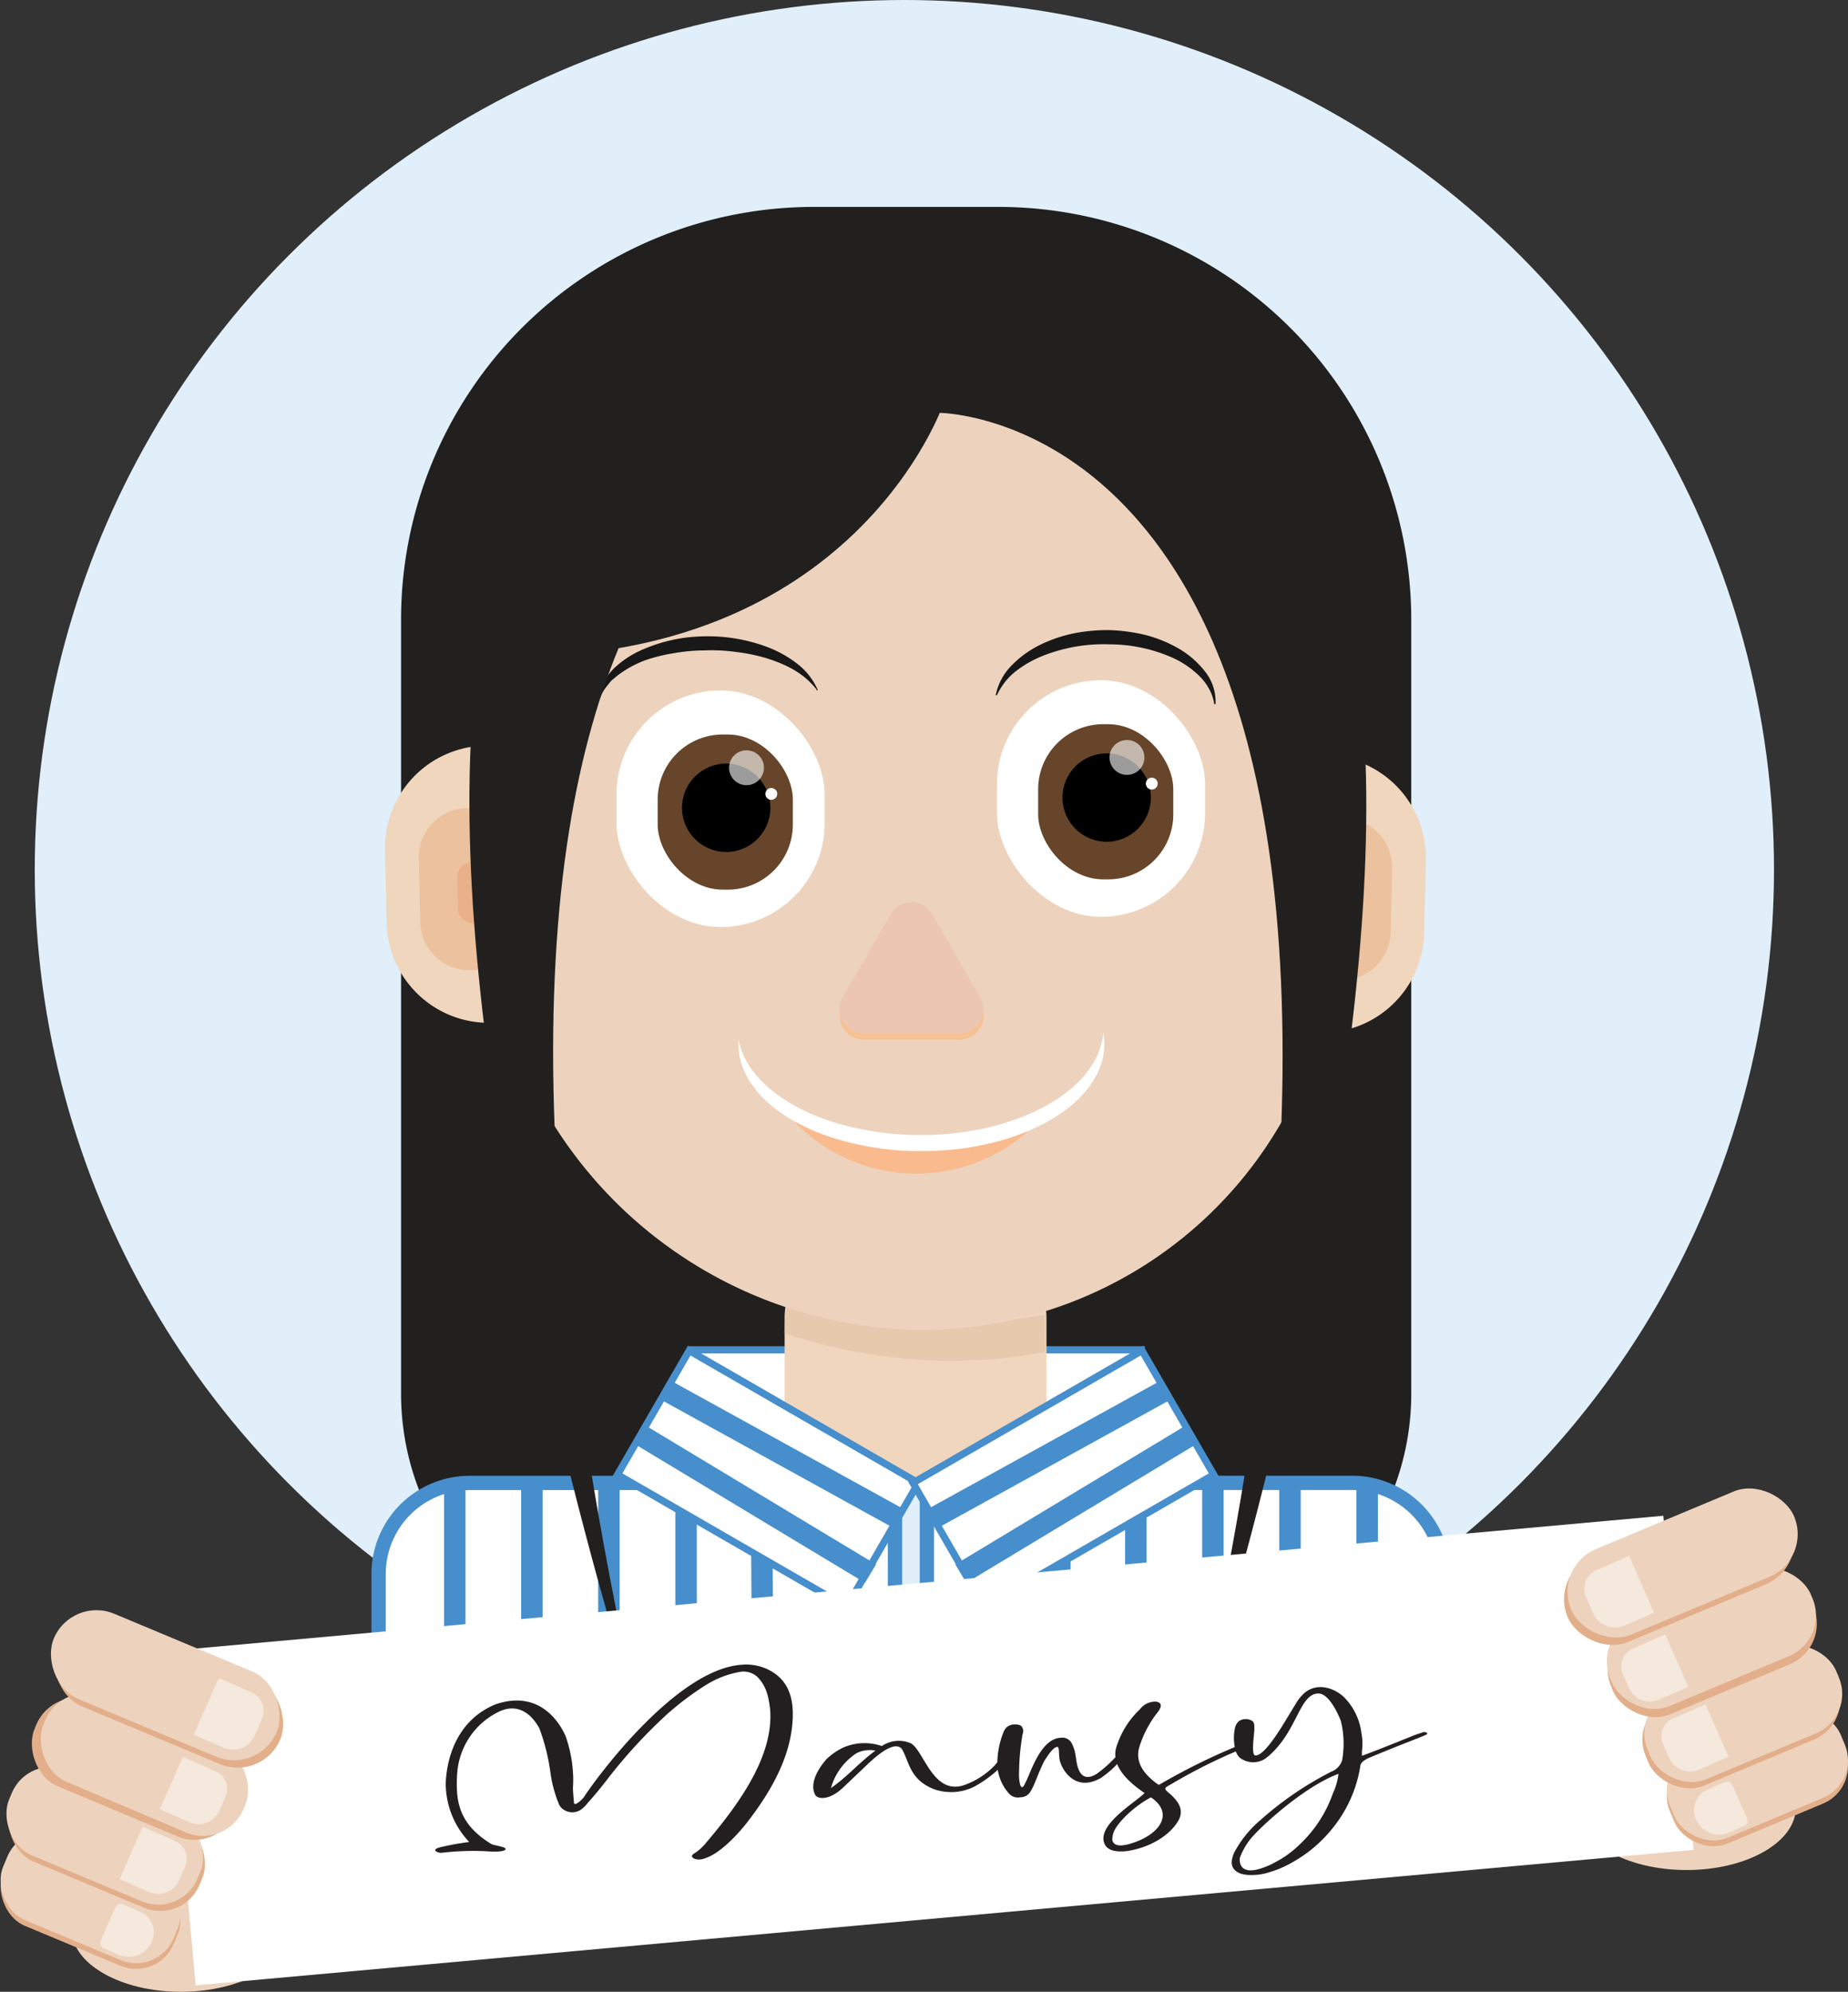 <svg xmlns="http://www.w3.org/2000/svg" viewBox="0 0 258.45 278.58"><rect x="0" y="0" width="258.45" height="278.58" fill="#333333" stroke="none"/><defs><style>.cls-1{fill:#e0eff9;}.cls-2,.cls-5{fill:#21201f;}.cls-12,.cls-14,.cls-20,.cls-3,.cls-6{fill:#fff;}.cls-3,.cls-4,.cls-5,.cls-6{stroke:#478ecc;stroke-miterlimit:10;}.cls-3{stroke-width:2px;}.cls-4{fill:none;}.cls-4,.cls-5{stroke-width:3px;}.cls-7{fill:#efd6bd;}.cls-8{fill:#ecc19d;}.cls-9{fill:#e8b189;}.cls-10{fill:#dbb191;opacity:0.34;}.cls-11{fill:#edd3bd;}.cls-13{fill:#66452a;}.cls-14{opacity:0.61;}.cls-15{fill:#181818;}.cls-16{fill:#f6c193;}.cls-17{fill:#edc6b1;}.cls-18{fill:#f9ba8e;}.cls-19{fill:#e2af8a;}.cls-20{opacity:0.47;}.cls-21{fill:#231f20;}</style></defs><title>Asset 1</title><g id="Layer_2" data-name="Layer 2"><g id="Avatar"><circle class="cls-1" cx="126.48" cy="121.62" r="121.62"/><path class="cls-2" d="M197.37,86.68V194.91a37.34,37.34,0,0,1-2.64,13.81h-136a37.34,37.34,0,0,1-2.64-13.81V86.68A57.73,57.73,0,0,1,113.8,28.94h25.83A57.75,57.75,0,0,1,197.37,86.68Z"/><g id="clothes"><path class="cls-3" d="M129.63,207.4h59.48a12.74,12.74,0,0,1,12.74,12.74v22.37a0,0,0,0,1,0,0H129.63a0,0,0,0,1,0,0V207.4A0,0,0,0,1,129.63,207.4Z"/><line class="cls-4" x1="137.94" y1="211.28" x2="137.73" y2="242.52"/><line class="cls-4" x1="148.28" y1="211.24" x2="148.07" y2="242.48"/><line class="cls-4" x1="158.85" y1="208.23" x2="158.85" y2="242.48"/><line class="cls-5" x1="169.63" y1="242.48" x2="169.63" y2="207.67"/><line class="cls-4" x1="180.41" y1="207.78" x2="180.41" y2="242.48"/><line class="cls-4" x1="191.2" y1="207.78" x2="191.2" y2="242.48"/><path class="cls-3" d="M52.95,207.4h72.22a0,0,0,0,1,0,0v22.37a12.74,12.74,0,0,1-12.74,12.74H52.95a0,0,0,0,1,0,0V207.4a0,0,0,0,1,0,0Z" transform="translate(178.12 449.92) rotate(-180)"/><line class="cls-4" x1="116.85" y1="211.28" x2="117.07" y2="242.52"/><line class="cls-4" x1="106.51" y1="211.24" x2="106.73" y2="242.48"/><line class="cls-4" x1="95.95" y1="208.23" x2="95.95" y2="242.48"/><line class="cls-4" x1="85.16" y1="207.67" x2="85.16" y2="242.48"/><line class="cls-4" x1="74.38" y1="207.78" x2="74.38" y2="242.48"/><line class="cls-4" x1="63.6" y1="207.78" x2="63.6" y2="242.48"/><rect class="cls-6" x="96.72" y="188.79" width="62.89" height="18.89"/></g><ellipse class="cls-2" cx="125.53" cy="77.31" rx="61.28" ry="47.17"/><g id="Ears"><path class="cls-7" d="M174.1,105.66H185a14.3,14.3,0,0,1,14.3,14.3v10.18a14.3,14.3,0,0,1-14.3,14.3H174.1a3.4,3.4,0,0,1-3.4-3.4v-32a3.4,3.4,0,0,1,3.4-3.4Z" transform="translate(2.79 -4.03) rotate(1.26)"/><path class="cls-8" d="M187.26,114.49h.48a6.85,6.85,0,0,1,6.85,6.85v8.93a6.85,6.85,0,0,1-6.85,6.85h-.48a2.28,2.28,0,0,1-2.28-2.28V116.77a2.28,2.28,0,0,1,2.28-2.28Z" transform="translate(2.81 -4.14) rotate(1.26)"/><path class="cls-9" d="M187.11,121.94h2.14a0,0,0,0,1,0,0v8.56a0,0,0,0,1,0,0h-2.14a2.14,2.14,0,0,1-2.14-2.14v-4.28a2.14,2.14,0,0,1,2.14-2.14Z" transform="matrix(-1, -0.02, 0.02, -1, 371.4, 256.52)"/><path class="cls-7" d="M57.37,104.29h10.9a14.3,14.3,0,0,1,14.3,14.3v10.18a14.3,14.3,0,0,1-14.3,14.3H57.37a3.4,3.4,0,0,1-3.4-3.4v-32A3.4,3.4,0,0,1,57.37,104.29Z" transform="translate(139.23 245.82) rotate(178.74)"/><path class="cls-8" d="M61,113.12h.48A6.85,6.85,0,0,1,68.28,120v8.93a6.85,6.85,0,0,1-6.85,6.85H61a2.28,2.28,0,0,1-2.28-2.28V115.4A2.28,2.28,0,0,1,61,113.12Z" transform="translate(129.68 247.43) rotate(178.74)"/><path class="cls-9" d="M66.15,120.57h2.14a0,0,0,0,1,0,0v8.56a0,0,0,0,1,0,0H66.15A2.14,2.14,0,0,1,64,127v-4.28A2.14,2.14,0,0,1,66.15,120.57Z" transform="translate(-2.73 1.48) rotate(-1.26)"/></g><g id="neck"><path class="cls-7" d="M146.35,184.39v12.49c0,6.4-5.81,11.63-12.92,11.63H122.66c-7.11,0-12.93-5.23-12.93-11.63V184.39a10.57,10.57,0,0,1,.39-2.87c1.43-5,6.52-8.77,12.54-8.77h10.77c5.86,0,10.84,3.56,12.4,8.39A10.06,10.06,0,0,1,146.35,184.39Z"/><path class="cls-10" d="M146.1,183.87a69.86,69.86,0,0,1-18.47.85,74.39,74.39,0,0,1-17.14-3.51,10.24,10.24,0,0,0-.64,2.82l-.21,2.41a74.87,74.87,0,0,0,17.53,3.64,70,70,0,0,0,19-1Z"/></g><path class="cls-11" d="M129.18,186h0a61.31,61.31,0,0,1-61.13-61.13V98.46A40.87,40.87,0,0,1,108.8,57.71h37.36a40.88,40.88,0,0,1,40.76,40.75v29.78A57.9,57.9,0,0,1,129.18,186Z"/><g id="eyes"><g id="eye"><rect class="cls-12" x="86.22" y="96.57" width="29.11" height="33.09" rx="14.55"/><rect class="cls-13" x="91.98" y="102.73" width="18.9" height="21.7" rx="9.1"/><circle cx="101.56" cy="112.98" r="6.18"/><circle class="cls-14" cx="104.4" cy="107.38" r="2.44"/><circle class="cls-12" cx="107.87" cy="111.04" r="0.83"/><path class="cls-15" d="M114.2,96.45C112.32,94,109.65,92.82,107,92a26.76,26.76,0,0,0-4.17-.83,24.28,24.28,0,0,0-4.26-.2,24.79,24.79,0,0,0-4.22.37,23.6,23.6,0,0,0-4.09,1,14.75,14.75,0,0,0-3.7,2c-.3.19-.53.44-.82.66s-.5.5-.71.78a6.45,6.45,0,0,0-1.14,1.9v0a.1.1,0,0,1-.13,0,.1.1,0,0,1-.06-.1,6.16,6.16,0,0,1,.74-2.2,8,8,0,0,1,1.38-1.85A13.27,13.27,0,0,1,89.54,91a22.24,22.24,0,0,1,8.94-2,23.6,23.6,0,0,1,9,1.56,16.41,16.41,0,0,1,4,2.26,9.38,9.38,0,0,1,2.85,3.6.1.1,0,0,1,0,.13.11.11,0,0,1-.12,0Z"/></g><g id="eye-2" data-name="eye"><rect class="cls-12" x="139.43" y="95.14" width="29.11" height="33.09" rx="14.55"/><rect class="cls-13" x="145.19" y="101.29" width="18.9" height="21.7" rx="9.1"/><circle cx="154.77" cy="111.55" r="6.18"/><circle class="cls-14" cx="157.61" cy="105.94" r="2.44"/><circle class="cls-12" cx="161.08" cy="109.6" r="0.83"/><path class="cls-15" d="M139.27,97.15a8.3,8.3,0,0,1,2.36-4.23,14.45,14.45,0,0,1,4-2.81,19.94,19.94,0,0,1,4.66-1.55,24.27,24.27,0,0,1,4.88-.43,24.9,24.9,0,0,1,4.86.64,18.38,18.38,0,0,1,4.6,1.82,12.78,12.78,0,0,1,3.81,3.22A6.79,6.79,0,0,1,170,98.42v0a.1.1,0,0,1-.11.08.1.1,0,0,1-.09-.08,5.83,5.83,0,0,0-.73-2.11,7.47,7.47,0,0,0-1.37-1.79A13,13,0,0,0,164,92a21.85,21.85,0,0,0-8.83-1.88,23.16,23.16,0,0,0-8.92,1.45,15.8,15.8,0,0,0-4,2.17,9.08,9.08,0,0,0-2.82,3.48.1.1,0,0,1-.13,0,.11.11,0,0,1-.06-.11Z"/></g></g><g id="nose"><path class="cls-16" d="M130.4,128.75l6.74,11.66a3.36,3.36,0,0,1-2.91,5H120.76a3.35,3.35,0,0,1-2.9-5l6.73-11.66A3.35,3.35,0,0,1,130.4,128.75Z"/><path class="cls-17" d="M130.37,127.85l6.73,11.66a3.35,3.35,0,0,1-2.9,5H120.73a3.35,3.35,0,0,1-2.9-5l6.73-11.66A3.35,3.35,0,0,1,130.37,127.85Z"/></g><g id="lips"><path class="cls-18" d="M110.64,156.37a23.87,23.87,0,0,0,2.69,2.54,23.58,23.58,0,0,0,29.26.3,22.68,22.68,0,0,0,2.86-2.6c-1.92.43-4,.76-6.08,1a23.24,23.24,0,0,1-7.62,2.6,21.52,21.52,0,0,1-3.71.3,23.55,23.55,0,0,1-4.15-.37,22.93,22.93,0,0,1-7.52-2.75Z"/><path class="cls-12" d="M154.45,146c0,6.16-6.31,11.43-15.35,13.76a40.53,40.53,0,0,1-8,1.18q-1.08.06-2.19.06c-1.24,0-2.45,0-3.64-.14a40.86,40.86,0,0,1-7.84-1.43C109,157,103.27,151.9,103.27,146c0-.21,0-.44,0-.65.87,4.75,5.5,8.83,12.09,11.2a34.37,34.37,0,0,0,4.25,1.2,40.73,40.73,0,0,0,9.09,1,42.69,42.69,0,0,0,8-.73,35.81,35.81,0,0,0,4.51-1.18c7.51-2.46,12.69-7.08,13.08-12.44A8,8,0,0,1,154.45,146Z"/></g><rect class="cls-6" x="88.9" y="196.81" width="37" height="20.04" transform="translate(117.8 -25.99) rotate(30)"/><line class="cls-4" x1="89.9" y1="200.9" x2="121.74" y2="220.09"/><line class="cls-4" x1="92.91" y1="194.32" x2="125.9" y2="212.51"/><rect class="cls-6" x="130.22" y="196.81" width="37" height="20.04" transform="translate(380.92 311.59) rotate(150)"/><line class="cls-4" x1="166.21" y1="200.9" x2="134.38" y2="220.09"/><line class="cls-4" x1="163.21" y1="194.32" x2="130.22" y2="212.51"/><path class="cls-2" d="M130.73,57.71s78.08-1.62,36.4,184.16C167.13,241.87,240.36,16.35,130.73,57.71Z"/><path class="cls-2" d="M131.92,56.51s-12.41,36.4-62.16,35.32c0,0,41.14-22.83,36.18-34.89"/><path class="cls-2" d="M109.77,55.23s-10.38,36.4-52,35.33c0,0,34.39-22.84,30.25-34.9"/><path class="cls-2" d="M126,57.17S47.93,55.55,89.6,241.33C89.6,241.33,16.37,15.81,126,57.17Z"/><ellipse class="cls-11" cx="235.87" cy="252.83" rx="15.28" ry="8.72"/><ellipse class="cls-11" cx="25.31" cy="269.86" rx="15.28" ry="8.72"/><rect class="cls-12" x="24.81" y="221.39" width="210.34" height="46.92" transform="translate(-21.52 12.7) rotate(-5.17)"/><g id="Left_Hand" data-name="Left Hand"><rect class="cls-19" x="232.85" y="242.61" width="25.86" height="12.94" rx="5.69" transform="translate(-77.06 114.09) rotate(-22.69)"/><rect class="cls-11" x="232.85" y="241.8" width="25.86" height="12.94" rx="5.69" transform="translate(-76.75 114.03) rotate(-22.69)"/><rect class="cls-19" x="229.24" y="234.07" width="28.58" height="12.94" rx="5.97" transform="translate(-73.94 112.57) rotate(-22.69)"/><rect class="cls-11" x="229.51" y="233.19" width="28.58" height="12.94" rx="5.97" transform="translate(-73.58 112.6) rotate(-22.69)"/><rect class="cls-19" x="224.26" y="223.82" width="30.41" height="12.94" rx="6.15" transform="translate(-70.3 110.2) rotate(-22.69)"/><rect class="cls-11" x="224.14" y="222.68" width="30.41" height="12.94" rx="6.15" transform="translate(-69.87 110.07) rotate(-22.69)"/><rect class="cls-19" x="217.93" y="213.17" width="33.8" height="12.94" rx="6.47" transform="translate(-66.55 107.59) rotate(-22.69)"/><rect class="cls-11" x="218.43" y="212.13" width="33.8" height="12.94" rx="6.47" transform="translate(-66.12 107.7) rotate(-22.69)"/><path class="cls-20" d="M224.92,218.8h5a0,0,0,0,1,0,0v8.67a0,0,0,0,1,0,0h-4.48a3.35,3.35,0,0,1-3.35-3.35v-2.49a2.83,2.83,0,0,1,2.83-2.83Z" transform="translate(-70.56 109.47) rotate(-23.66)"/><path class="cls-20" d="M229.84,229.8h5a0,0,0,0,1,0,0v8a0,0,0,0,1,0,0h-4.46a3.19,3.19,0,0,1-3.19-3.19V232.5a2.7,2.7,0,0,1,2.7-2.7Z" transform="translate(-74.43 112.36) rotate(-23.66)"/><path class="cls-20" d="M235.47,239.58h5a0,0,0,0,1,0,0v8a0,0,0,0,1,0,0H236a3.19,3.19,0,0,1-3.19-3.19v-2.14a2.7,2.7,0,0,1,2.7-2.7Z" transform="translate(-77.88 115.44) rotate(-23.66)"/><path class="cls-20" d="M240.14,249.94h2.59a.86.86,0,0,1,.86.86v5a.86.86,0,0,1-.86.86h-2.17a3.57,3.57,0,0,1-3.57-3.57v0a3.15,3.15,0,0,1,3.15-3.15Z" transform="translate(-81.46 117.74) rotate(-23.66)"/></g><g id="Left_Hand-2" data-name="Left Hand"><rect class="cls-19" x="-0.26" y="259.7" width="25.86" height="12.94" rx="5.69" transform="translate(-78.32 516.64) rotate(-157.31)"/><rect class="cls-11" x="-0.26" y="258.89" width="25.86" height="12.94" rx="5.69" transform="translate(-78.01 515.08) rotate(-157.31)"/><rect class="cls-19" x="0.63" y="251.17" width="28.58" height="12.94" rx="5.97" transform="translate(-70.7 501.09) rotate(-157.31)"/><rect class="cls-11" x="0.36" y="250.28" width="28.58" height="12.94" rx="5.97" transform="translate(-70.88 499.28) rotate(-157.31)"/><rect class="cls-19" x="3.78" y="240.91" width="30.41" height="12.94" rx="6.15" transform="translate(-58.93 482.95) rotate(-157.31)"/><rect class="cls-11" x="3.91" y="239.77" width="30.41" height="12.94" rx="6.15" transform="matrix(-0.92, -0.39, 0.39, -0.92, -58.25, 480.8)"/><rect class="cls-19" x="6.73" y="230.26" width="33.8" height="12.94" rx="6.47" transform="translate(-45.9 464.26) rotate(-157.31)"/><rect class="cls-11" x="6.22" y="229.23" width="33.8" height="12.94" rx="6.47" transform="translate(-46.48 462.08) rotate(-157.31)"/><path class="cls-20" d="M31.88,235.89h4.48a0,0,0,0,1,0,0v8.67a0,0,0,0,1,0,0h-5a2.83,2.83,0,0,1-2.83-2.83v-2.49A3.35,3.35,0,0,1,31.88,235.89Z" transform="translate(-34.25 473.28) rotate(-156.34)"/><path class="cls-20" d="M26.84,246.9h4.46a0,0,0,0,1,0,0v8a0,0,0,0,1,0,0h-5a2.7,2.7,0,0,1-2.7-2.7v-2.14A3.19,3.19,0,0,1,26.84,246.9Z" transform="translate(-48.05 491.76) rotate(-156.34)"/><path class="cls-20" d="M21.22,256.67h4.46a0,0,0,0,1,0,0v8a0,0,0,0,1,0,0h-5A2.7,2.7,0,0,1,18,262v-2.14a3.19,3.19,0,0,1,3.19-3.19Z" transform="translate(-62.75 508.22) rotate(-156.34)"/><path class="cls-20" d="M18.43,267h2.17a.86.86,0,0,1,.86.86v5a.86.86,0,0,1-.86.86H18a3.15,3.15,0,0,1-3.15-3.15v0A3.57,3.57,0,0,1,18.43,267Z" transform="translate(-73.73 525.34) rotate(-156.34)"/></g><path class="cls-21" d="M62.34,249.3c.16-3.4,1.53-8.65,6.9-10.9,6.22-2.18,9.1,2.6,9.89,4.5a18.62,18.62,0,0,1,1,5,14.42,14.42,0,0,1,0,2.08c0,.7.09,1.44.14,2.13s1.29-.59,1.38-.74c1.64-2.57,12.9-17.93,22.08-18.53a7.09,7.09,0,0,1,3.46.56c3.43,1.54,3.73,4.63,3.68,6.77-.15,5.07-2.68,10-6.54,14.92-1.05,1.32-3.53,4.13-5.77,4.83-1.11.45-2.39-.16-1.47-.69a6.62,6.62,0,0,0,1.62-1.45c5.65-6.6,9.43-12.79,9-18.66-.22-1.8-.51-3.31-1.83-4.62a2.9,2.9,0,0,0-2.23-.69,13.28,13.28,0,0,0-5,1.91,41.41,41.41,0,0,0-5.17,3.87,71.43,71.43,0,0,0-8.78,9.58c-.79,1-1.59,2-2.47,2.95a4.35,4.35,0,0,1-1,1,2.18,2.18,0,0,1-2.38,0,1.68,1.68,0,0,1-.72-.88,17.87,17.87,0,0,1-1.14-4.25,28.79,28.79,0,0,0-1.54-6.21c-.77-1.48-2.74-4-6-2.21A10.38,10.38,0,0,0,64,247.42a17.82,17.82,0,0,0-.08,3.17c.17,2.63,1.19,5.12,4.76,7.3.39.25,2.3.41,2,.8s-2.07.28-2.74.23a37.28,37.28,0,0,0-6,.2,1.33,1.33,0,0,1-1-.21c-.2-.22.08-.38.45-.5a37.17,37.17,0,0,1,4.23-.78A11.91,11.91,0,0,1,62.34,249.3Z"/><path class="cls-21" d="M127.4,243.83c1.88,1.09,3.16,7.64,7.79,5.71a10.93,10.93,0,0,0,3.92-2.62l.53-.64a.49.49,0,0,1,.46-.12c.2,0,.29.07.3.21,0,.74-2.94,3-4.51,3.69a7.28,7.28,0,0,1-5.22.2c-3.51-1.35-3.49-3.91-4.55-5.65-1.14-1.36-4.08,1.52-4.63,2l-3.67,3.49c-1.88,1.74-3.51,1.57-3.83.9-.77-1.53.34-3.51,1.57-4.93a8.9,8.9,0,0,1,2.37-1.65,7.45,7.45,0,0,1,5.4-.21A4.23,4.23,0,0,1,127.4,243.83Zm-7.61,1.38a8.6,8.6,0,0,0-3.58,4.88c2.36-1.64,3.86-3.5,6.22-5.24A4.1,4.1,0,0,0,119.79,245.21Z"/><path class="cls-21" d="M144.61,249.62a6.71,6.71,0,0,1-.6,1.11,1.59,1.59,0,0,1-1.29.64,1.68,1.68,0,0,1-1.55-.45,6.47,6.47,0,0,1-1.69-4,12,12,0,0,1,.84-4.6,1.93,1.93,0,0,1,.52-.78,1.72,1.72,0,0,1,1.12-.35c.57,0,.87.13,1,.4a1,1,0,0,1,.06.92,32.91,32.91,0,0,0-.5,5.42c-.06.52.11,3.16.85,1.48.69-1.16,2.07-6.26,5-6.36a1.47,1.47,0,0,1,1.58.91,5.22,5.22,0,0,1,.49,1.69c.14.64.27,4.07,2.92,2.46a17.57,17.57,0,0,0,3.05-2.8.45.45,0,0,1,.46-.22c.57,0,.41.44.23.64a14.09,14.09,0,0,1-3.13,2.94c-3.76,2.15-5.61-1.44-5.78-2.59-.14-.6,0-1.77-.31-1.75-.66,0-1.6,1.64-1.78,1.88C145.5,247.34,145.1,248.48,144.61,249.62Z"/><path class="cls-21" d="M172.69,244.35c.46-.17,1-.58,1.5-.29s-.44.55-.9.71a76.15,76.15,0,0,0-9.39,4.71c-1.1.62-1.2.63-.39,1.32,1.31,1.12,2.05,2.28,1.38,3.67-1,1.93-3.65,3.86-7.22,4.42-1.61.2-2.67-.1-3.1-.82-1.5-2.64,4.08-5.88,5.51-7.28-2.78-1.9-4.83-4.14-3.86-6.71a12.24,12.24,0,0,1,3.19-5,2.7,2.7,0,0,1,2.31-1.08c1.25.24.28,1.38-.08,1.82a15.48,15.48,0,0,0-2.27,4.42c-.63,2,.33,3.69,2.43,5.23a1.1,1.1,0,0,0,.3.16A89.26,89.26,0,0,1,172.69,244.35Zm-17,12.07a3.65,3.65,0,0,0-.13.94c.27,1.14,1.86.76,3.16.3,3.62-1.3,5.43-4.11,2.25-6.27C158.68,252.56,156.08,255.05,155.7,256.42Z"/><path class="cls-21" d="M197.22,242.93a13.14,13.14,0,0,1,1.58-.57.73.73,0,0,1,.76,0c.1.09,0,.24-.17.29-.37.17-.65.28-.92.39-2.41.95-4.82,1.89-7.14,2.88-.64.32-1,.62-1.07,1a18.35,18.35,0,0,1-4.07,9,18.94,18.94,0,0,1-5.41,4.53,14.42,14.42,0,0,1-3.14,1.37,7.53,7.53,0,0,1-2.07.41c-1.51.1-2.48-.16-3-.82s-.29-1.47,0-2.23a15.42,15.42,0,0,1,3.7-4.61,46.78,46.78,0,0,1,9.92-6.78,2.52,2.52,0,0,0,1.51-1.59,13.24,13.24,0,0,0-.17-5.47c-.23-.63-1.59-3.93-3.2-3.87-2.66.08-2.88,5.43-7.12,8.92a3.06,3.06,0,0,1-3.89,0,2.52,2.52,0,0,1-.43-.67,6.56,6.56,0,0,1-.14-3.57,1.81,1.81,0,0,1,.52-.82,1.74,1.74,0,0,1,1.9,0c.31.31.24.68.26,1.06,0,.83-.51,3.74.15,3.75,1.52,0,4.24-5,5.62-7.2a6,6,0,0,1,1.32-1.62c2.17-1.67,4.74-.17,5.66.89a8.56,8.56,0,0,1,2.21,4.73,8.06,8.06,0,0,1,.08,2.64c0,.19,0,.32,0,.6C193,244.65,195.09,243.77,197.22,242.93Zm-22,13.89a9.29,9.29,0,0,0-1.81,3c-.13.8.15,2.18,2.4,1.66a10.29,10.29,0,0,0,2.59-1.05,14.3,14.3,0,0,0,3.36-2.45,17.94,17.94,0,0,0,4.66-7.18,8.49,8.49,0,0,0,.77-2.7C183,249.62,177.43,254.4,175.22,256.82Z"/></g></g></svg>